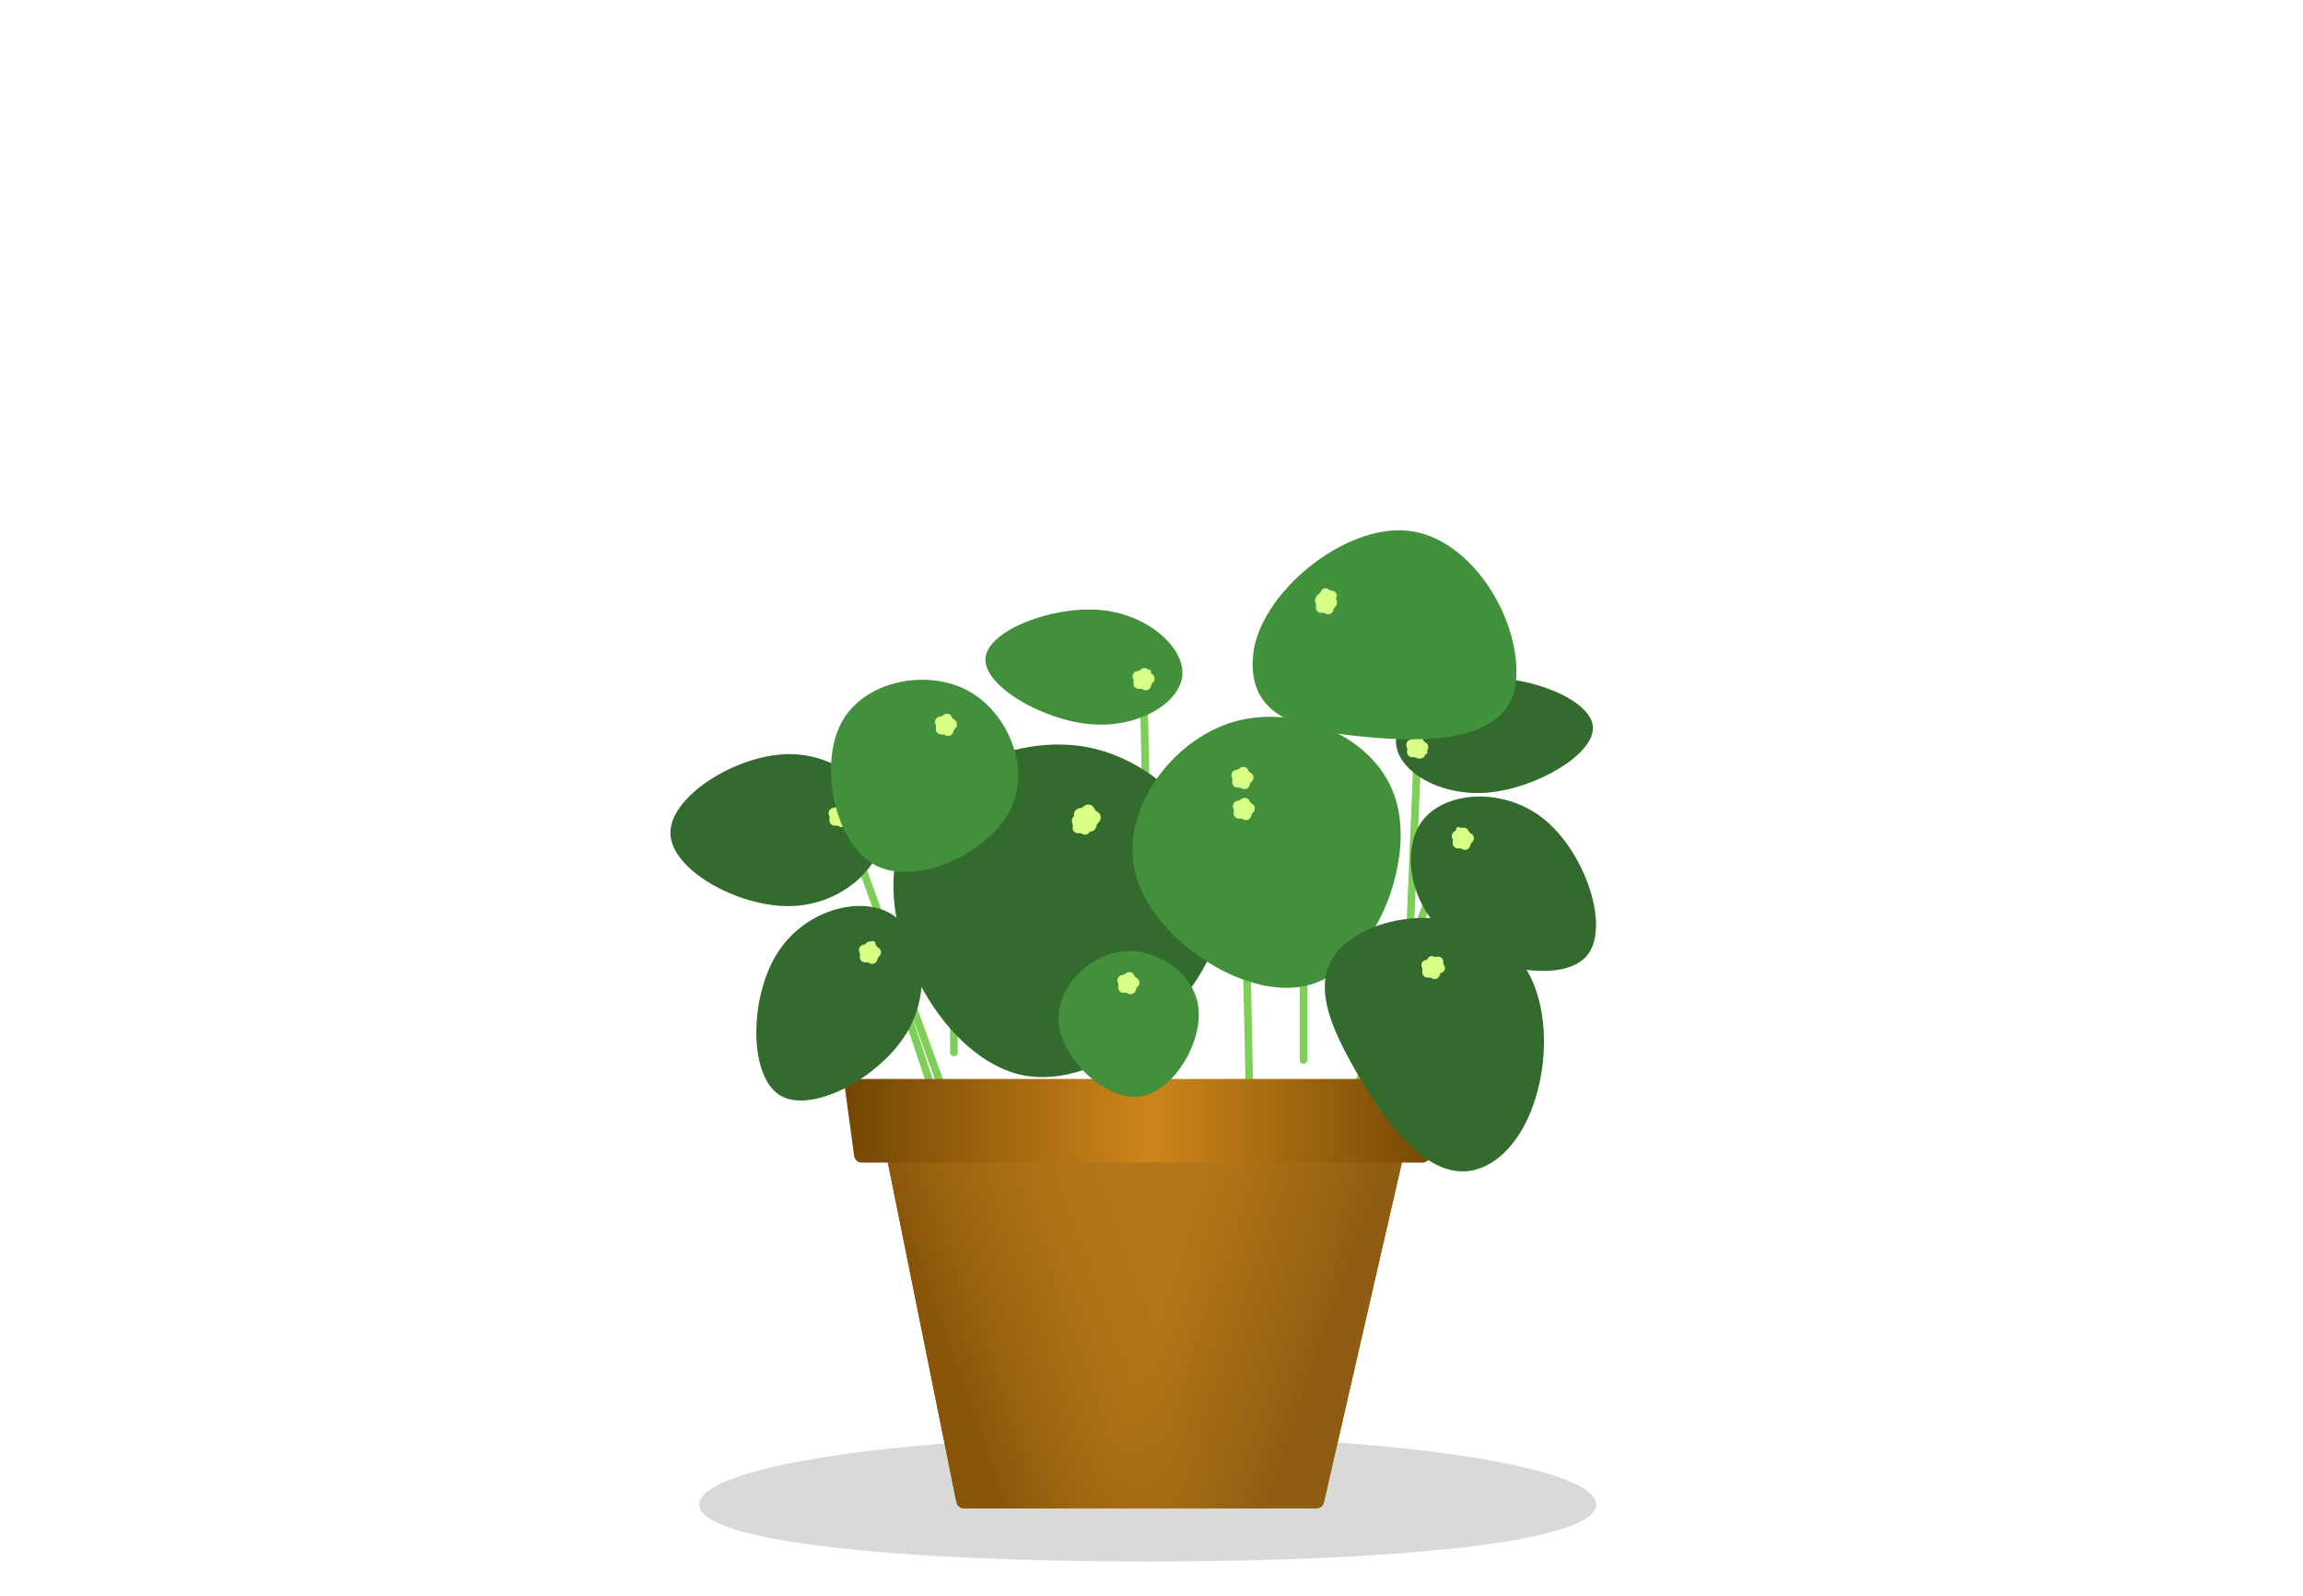 <svg width="303" height="210" viewBox="0 0 303 210" fill="none" xmlns="http://www.w3.org/2000/svg">
<line x1="111.641" y1="109.299" x2="127.299" y2="152.359" stroke="#7ECF57" stroke-linecap="round"/>
<line x1="150.51" y1="92.49" x2="151.489" y2="139.49" stroke="#7ECF57" stroke-linecap="round"/>
<line x1="163.51" y1="101.489" x2="164.489" y2="148.49" stroke="#7ECF57" stroke-linecap="round"/>
<line x1="191.289" y1="109.645" x2="175.645" y2="150.711" stroke="#7ECF57" stroke-linecap="round"/>
<line x1="125.5" y1="124.5" x2="125.5" y2="138.5" stroke="#7ECF57" stroke-linecap="round"/>
<line x1="171.5" y1="125.5" x2="171.5" y2="139.5" stroke="#7ECF57" stroke-linecap="round"/>
<line x1="116.632" y1="125.316" x2="122.316" y2="142.368" stroke="#7ECF57" stroke-linecap="round"/>
<line x1="186.479" y1="99.52" x2="185.52" y2="122.521" stroke="#7ECF57" stroke-linecap="round"/>
<g filter="url(#filter0_f_209_120369)">
<path d="M210 198C210 202.971 183.585 205.5 151 205.5C118.415 205.5 92 202.971 92 198C92 193.029 118.415 189 151 189C183.585 189 210 193.029 210 198Z" fill="#D9D9D9"/>
</g>
<path d="M115.242 145.198C115.117 144.579 115.59 144 116.222 144H185.245C185.887 144 186.363 144.597 186.219 145.224L174.178 197.724C174.074 198.178 173.67 198.5 173.203 198.5H126.818C126.342 198.5 125.932 198.164 125.838 197.698L115.242 145.198Z" fill="#B4771A"/>
<path d="M115.377 145.869C115.254 145.256 115.192 144.95 115.266 144.708C115.342 144.456 115.515 144.245 115.746 144.12C115.969 144 116.281 144 116.906 144H184.542C185.182 144 185.502 144 185.727 144.124C185.961 144.253 186.133 144.469 186.206 144.726C186.277 144.973 186.205 145.285 186.062 145.909L174.278 197.289C174.183 197.702 174.135 197.909 174.028 198.066C173.915 198.23 173.756 198.357 173.571 198.43C173.394 198.5 173.182 198.5 172.757 198.5H127.277C126.841 198.5 126.624 198.5 126.444 198.427C126.256 198.351 126.095 198.22 125.984 198.051C125.877 197.888 125.834 197.675 125.747 197.249L115.377 145.869Z" fill="url(#paint0_linear_209_120369)"/>
<path d="M115.377 145.869C115.254 145.256 115.192 144.95 115.266 144.708C115.342 144.456 115.515 144.245 115.746 144.12C115.969 144 116.281 144 116.906 144H184.542C185.182 144 185.502 144 185.727 144.124C185.961 144.253 186.133 144.469 186.206 144.726C186.277 144.973 186.205 145.285 186.062 145.909L174.278 197.289C174.183 197.702 174.135 197.909 174.028 198.066C173.915 198.23 173.756 198.357 173.571 198.43C173.394 198.5 173.182 198.5 172.757 198.5H127.277C126.841 198.5 126.624 198.5 126.444 198.427C126.256 198.351 126.095 198.22 125.984 198.051C125.877 197.888 125.834 197.675 125.747 197.249L115.377 145.869Z" fill="url(#paint1_linear_209_120369)"/>
<g filter="url(#filter1_d_209_120369)">
<path d="M111.155 139.135C111.073 138.535 111.54 138 112.146 138H188.802C189.426 138 189.897 138.565 189.786 139.179L188.149 148.179C188.063 148.654 187.649 149 187.165 149H113.373C112.873 149 112.45 148.631 112.382 148.135L111.155 139.135Z" fill="url(#paint2_linear_209_120369)"/>
</g>
<path d="M103.991 119.246C97.139 119.384 88.301 114.5 88.204 109.677C88.106 104.853 96.736 99.388 103.588 99.25C110.44 99.112 116.101 104.289 116.198 109.113C116.295 113.936 110.842 119.108 103.991 119.246Z" fill="#326B2D"/>
<path d="M111.81 107.055C112.092 107.081 112.213 107.426 112.009 107.622V107.622C111.951 107.678 111.915 107.754 111.908 107.834L111.905 107.881C111.884 108.142 111.648 108.332 111.39 108.296L111.16 108.264C111.082 108.254 111.002 108.262 110.928 108.29L110.639 108.397C110.426 108.476 110.206 108.297 110.241 108.072V108.072C110.256 107.974 110.221 107.875 110.148 107.808V107.808C109.981 107.654 110.041 107.376 110.257 107.305L110.549 107.209C110.624 107.184 110.692 107.141 110.746 107.084L110.906 106.916C111.086 106.726 111.388 106.727 111.567 106.918L111.599 106.952C111.655 107.011 111.73 107.048 111.81 107.055V107.055Z" fill="#D8FF86"/>
<path d="M160.507 121.769C158.363 132.323 144.843 143.588 134.56 141.499C124.276 139.41 115.733 123.664 117.877 113.11C120.021 102.556 133.035 96.291 143.319 98.379C153.602 100.468 162.65 111.215 160.507 121.769Z" fill="#326B2D"/>
<path d="M183.667 105.325C186.171 113.781 180.72 127.121 172.481 129.56C164.242 132 152.015 123.894 149.512 115.438C147.008 106.982 154.013 97.452 162.252 95.012C170.491 92.573 181.163 96.869 183.667 105.325Z" fill="#42903C"/>
<g filter="url(#filter2_f_209_120369)">
<path d="M110.084 106.122C110.439 105.778 111.029 105.898 111.222 106.353V106.353C111.285 106.502 111.397 106.625 111.54 106.701V106.701C111.977 106.932 112.046 107.53 111.672 107.854V107.854C111.55 107.96 111.468 108.105 111.44 108.265V108.265C111.355 108.752 110.807 109.002 110.384 108.747V108.747C110.245 108.663 110.082 108.63 109.921 108.653V108.653C109.432 108.722 109.025 108.279 109.137 107.797V107.797C109.173 107.639 109.154 107.474 109.083 107.328V107.328C108.866 106.884 109.162 106.36 109.655 106.318V106.318C109.816 106.304 109.968 106.235 110.084 106.122V106.122Z" fill="#D8FF86"/>
</g>
<path d="M132.855 106.697C129.939 112.354 120.598 116.667 115.238 113.903C109.878 111.14 107.718 100.898 110.634 95.242C113.55 89.585 121.791 88.03 127.152 90.794C132.512 93.557 135.771 101.041 132.855 106.697Z" fill="#42903C"/>
<path d="M157.669 132.58C158.238 137.253 154.319 143.775 149.891 144.314C145.463 144.854 139.883 139.488 139.314 134.816C138.745 130.143 143.139 125.764 147.567 125.225C151.994 124.686 157.1 127.908 157.669 132.58Z" fill="#42903C"/>
<path d="M143.421 95.302C137.082 94.741 129.336 90.224 129.657 86.599C129.978 82.975 138.412 79.715 144.751 80.276C151.09 80.837 155.877 85.267 155.556 88.892C155.235 92.516 149.76 95.863 143.421 95.302Z" fill="#42903C"/>
<path d="M195.808 104.302C202.147 103.741 209.892 99.224 209.571 95.599C209.251 91.975 200.817 88.715 194.478 89.276C188.139 89.837 183.352 94.267 183.673 97.892C183.993 101.516 189.469 104.863 195.808 104.302Z" fill="#326B2D"/>
<path d="M178.398 140.992C182.637 148.37 189.043 157.193 196.015 153.141C202.988 149.089 205.229 135.24 200.99 127.863C196.751 120.486 185.669 118.949 178.697 123.001C171.724 127.053 174.159 133.615 178.398 140.992Z" fill="#326B2D"/>
<g filter="url(#filter3_f_209_120369)">
<path d="M186.084 97.122C186.439 96.778 187.029 96.898 187.221 97.353V97.353C187.285 97.502 187.397 97.625 187.54 97.701V97.701C187.977 97.932 188.045 98.53 187.672 98.854V98.854C187.55 98.96 187.468 99.105 187.44 99.265V99.265C187.355 99.752 186.807 100.002 186.383 99.747V99.747C186.245 99.663 186.082 99.63 185.921 99.653V99.653C185.432 99.722 185.025 99.279 185.137 98.797V98.797C185.173 98.639 185.154 98.474 185.083 98.328V98.328C184.866 97.884 185.162 97.36 185.655 97.318V97.318C185.816 97.304 185.967 97.235 186.084 97.122V97.122Z" fill="#D8FF86"/>
</g>
<path d="M179.331 96.948C187.798 97.787 198.701 97.702 199.456 89.673C200.211 81.644 193.63 70.678 185.163 69.84C176.696 69.001 165.618 78.22 164.863 86.249C164.108 94.278 170.864 96.11 179.331 96.948Z" fill="#42913C"/>
<path d="M119.209 136.068C115.607 141.899 106.71 146.673 102.605 144.137C98.501 141.602 98.592 131.388 102.194 125.557C105.796 119.727 113.216 117.78 117.321 120.316C121.425 122.852 122.811 130.238 119.209 136.068Z" fill="#326B2D"/>
<path d="M190.488 123.29C195.728 127.707 205.67 129.469 208.779 125.78C211.889 122.092 208.618 112.415 203.378 107.998C198.138 103.581 190.481 104.045 187.371 107.734C184.262 111.423 185.248 118.873 190.488 123.29Z" fill="#326B2D"/>
<path d="M142.59 106.123C143.024 105.703 143.744 105.849 143.98 106.405V106.405C144.057 106.587 144.194 106.737 144.369 106.83V106.83C144.903 107.112 144.986 107.843 144.53 108.238V108.238C144.381 108.368 144.28 108.545 144.246 108.74V108.74C144.143 109.335 143.474 109.64 142.957 109.328V109.328C142.787 109.226 142.588 109.186 142.392 109.213V109.213C141.794 109.298 141.298 108.757 141.434 108.168V108.168C141.479 107.976 141.456 107.774 141.369 107.596V107.596C141.103 107.054 141.465 106.414 142.066 106.362V106.362C142.263 106.345 142.448 106.261 142.59 106.123V106.123Z" fill="#D8FF86"/>
<g filter="url(#filter4_d_209_120369)">
<path d="M163.272 101.199C163.627 100.855 164.217 100.975 164.41 101.43V101.43C164.473 101.579 164.585 101.702 164.728 101.778V101.778C165.165 102.009 165.234 102.607 164.86 102.931V102.931C164.738 103.037 164.656 103.182 164.628 103.342V103.342C164.543 103.829 163.995 104.079 163.572 103.823V103.823C163.433 103.74 163.27 103.707 163.11 103.73V103.73C162.62 103.799 162.213 103.356 162.325 102.874V102.874C162.362 102.716 162.343 102.551 162.271 102.405V102.405C162.054 101.961 162.35 101.437 162.843 101.395V101.395C163.004 101.381 163.156 101.312 163.272 101.199V101.199Z" fill="#D8FF86"/>
</g>
<g filter="url(#filter5_f_209_120369)">
<path d="M163.084 101.122C163.439 100.778 164.029 100.898 164.222 101.353V101.353C164.285 101.502 164.397 101.625 164.54 101.701V101.701C164.977 101.932 165.046 102.53 164.672 102.854V102.854C164.55 102.96 164.468 103.105 164.44 103.265V103.265C164.355 103.752 163.807 104.002 163.384 103.747V103.747C163.245 103.663 163.082 103.63 162.921 103.653V103.653C162.432 103.722 162.025 103.279 162.137 102.797V102.797C162.173 102.639 162.154 102.474 162.083 102.328V102.328C161.866 101.884 162.162 101.36 162.655 101.318V101.318C162.816 101.304 162.968 101.235 163.084 101.122V101.122Z" fill="#D8FF86"/>
</g>
<g filter="url(#filter6_f_209_120369)">
<path d="M150.084 88.122C150.439 87.778 151.029 87.898 151.222 88.353V88.353C151.285 88.502 151.397 88.625 151.54 88.701V88.701C151.977 88.932 152.046 89.53 151.672 89.854V89.854C151.55 89.96 151.468 90.105 151.44 90.265V90.265C151.355 90.752 150.807 91.002 150.384 90.747V90.747C150.245 90.663 150.082 90.63 149.921 90.653V90.653C149.432 90.722 149.025 90.279 149.137 89.797V89.797C149.173 89.639 149.154 89.474 149.083 89.328V89.328C148.866 88.884 149.162 88.36 149.655 88.318V88.318C149.816 88.304 149.968 88.235 150.084 88.122V88.122Z" fill="#D8FF86"/>
</g>
<g filter="url(#filter7_f_209_120369)">
<path d="M174.084 78.122C174.439 77.778 175.029 77.898 175.222 78.353V78.353C175.285 78.502 175.397 78.625 175.54 78.701V78.701C175.977 78.932 176.046 79.53 175.672 79.854V79.854C175.55 79.96 175.468 80.105 175.44 80.265V80.265C175.355 80.752 174.807 81.002 174.384 80.747V80.747C174.245 80.663 174.082 80.63 173.921 80.653V80.653C173.432 80.722 173.025 80.279 173.137 79.797V79.797C173.173 79.639 173.154 79.474 173.083 79.328V79.328C172.866 78.884 173.162 78.36 173.655 78.318V78.318C173.816 78.304 173.968 78.235 174.084 78.122V78.122Z" fill="#D8FF86"/>
</g>
<g filter="url(#filter8_f_209_120369)">
<path d="M192.084 109.122C192.439 108.778 193.029 108.898 193.221 109.353V109.353C193.285 109.502 193.397 109.625 193.54 109.701V109.701C193.977 109.932 194.045 110.53 193.672 110.854V110.854C193.55 110.96 193.468 111.105 193.44 111.265V111.265C193.355 111.752 192.807 112.002 192.383 111.747V111.747C192.245 111.663 192.082 111.63 191.921 111.653V111.653C191.432 111.722 191.025 111.279 191.137 110.797V110.797C191.173 110.639 191.154 110.474 191.083 110.328V110.328C190.866 109.884 191.162 109.36 191.655 109.318V109.318C191.816 109.304 191.967 109.235 192.084 109.122V109.122Z" fill="#D8FF86"/>
</g>
<g filter="url(#filter9_f_209_120369)">
<path d="M188.084 126.122C188.439 125.778 189.029 125.898 189.221 126.353V126.353C189.285 126.502 189.397 126.625 189.54 126.701V126.701C189.977 126.932 190.045 127.53 189.672 127.854V127.854C189.55 127.96 189.468 128.105 189.44 128.265V128.265C189.355 128.752 188.807 129.002 188.383 128.747V128.747C188.245 128.663 188.082 128.63 187.921 128.653V128.653C187.432 128.722 187.025 128.279 187.137 127.797V127.797C187.173 127.639 187.154 127.474 187.083 127.328V127.328C186.866 126.884 187.162 126.36 187.655 126.318V126.318C187.816 126.304 187.967 126.235 188.084 126.122V126.122Z" fill="#D8FF86"/>
</g>
<g filter="url(#filter10_f_209_120369)">
<path d="M148.084 128.122C148.439 127.778 149.029 127.898 149.222 128.353V128.353C149.285 128.502 149.397 128.625 149.54 128.701V128.701C149.977 128.932 150.046 129.53 149.672 129.854V129.854C149.55 129.96 149.468 130.105 149.44 130.265V130.265C149.355 130.752 148.807 131.002 148.384 130.747V130.747C148.245 130.663 148.082 130.63 147.921 130.653V130.653C147.432 130.722 147.025 130.279 147.137 129.797V129.797C147.173 129.639 147.154 129.474 147.083 129.328V129.328C146.866 128.884 147.162 128.36 147.655 128.318V128.318C147.816 128.304 147.968 128.235 148.084 128.122V128.122Z" fill="#D8FF86"/>
</g>
<g filter="url(#filter11_f_209_120369)">
<path d="M142.084 107.122C142.439 106.778 143.029 106.898 143.222 107.353V107.353C143.285 107.502 143.397 107.625 143.54 107.701V107.701C143.977 107.932 144.046 108.53 143.672 108.854V108.854C143.55 108.96 143.468 109.105 143.44 109.265V109.265C143.355 109.752 142.807 110.002 142.384 109.747V109.747C142.245 109.663 142.082 109.63 141.921 109.653V109.653C141.432 109.722 141.025 109.279 141.137 108.797V108.797C141.173 108.639 141.154 108.474 141.083 108.328V108.328C140.866 107.884 141.162 107.36 141.655 107.318V107.318C141.816 107.304 141.968 107.235 142.084 107.122V107.122Z" fill="#D8FF86"/>
</g>
<g filter="url(#filter12_f_209_120369)">
<path d="M124.084 94.122C124.439 93.778 125.029 93.898 125.222 94.353V94.353C125.285 94.502 125.397 94.625 125.54 94.701V94.701C125.977 94.932 126.046 95.53 125.672 95.854V95.854C125.55 95.96 125.468 96.105 125.44 96.265V96.265C125.355 96.752 124.807 97.002 124.384 96.747V96.747C124.245 96.663 124.082 96.63 123.921 96.653V96.653C123.432 96.722 123.025 96.279 123.137 95.797V95.797C123.173 95.639 123.154 95.474 123.083 95.328V95.328C122.866 94.884 123.162 94.36 123.655 94.318V94.318C123.816 94.304 123.968 94.235 124.084 94.122V94.122Z" fill="#D8FF86"/>
</g>
<g filter="url(#filter13_f_209_120369)">
<path d="M114.084 124.122C114.439 123.778 115.029 123.898 115.222 124.353V124.353C115.285 124.502 115.397 124.625 115.54 124.701V124.701C115.977 124.932 116.046 125.53 115.672 125.854V125.854C115.55 125.96 115.468 126.105 115.44 126.265V126.265C115.355 126.752 114.807 127.002 114.384 126.747V126.747C114.245 126.663 114.082 126.63 113.921 126.653V126.653C113.432 126.722 113.025 126.279 113.137 125.797V125.797C113.173 125.639 113.154 125.474 113.083 125.328V125.328C112.866 124.884 113.162 124.36 113.655 124.318V124.318C113.816 124.304 113.968 124.235 114.084 124.122V124.122Z" fill="#D8FF86"/>
</g>
<path d="M124.529 94.64C124.848 94.468 125.24 94.67 125.285 95.03V95.03C125.3 95.147 125.355 95.256 125.44 95.338V95.338C125.702 95.588 125.631 96.024 125.303 96.178V96.178C125.196 96.228 125.109 96.314 125.058 96.421V96.421C124.901 96.747 124.465 96.814 124.217 96.55V96.55C124.136 96.463 124.027 96.408 123.91 96.392V96.392C123.551 96.343 123.352 95.949 123.527 95.632V95.632C123.584 95.528 123.604 95.408 123.583 95.291V95.291C123.518 94.934 123.831 94.624 124.187 94.692V94.692C124.304 94.715 124.424 94.696 124.529 94.64V94.64Z" fill="#D8FF86"/>
<path d="M147.562 128.669C147.686 128.431 148.009 128.391 148.186 128.592V128.592C148.244 128.658 148.323 128.702 148.41 128.717V128.717C148.674 128.761 148.812 129.057 148.675 129.287V129.287C148.631 129.363 148.613 129.451 148.626 129.538V129.538C148.666 129.803 148.427 130.025 148.166 129.967V129.967C148.08 129.947 147.99 129.958 147.912 129.997V129.997C147.672 130.117 147.387 129.959 147.362 129.692V129.692C147.354 129.605 147.316 129.523 147.254 129.46V129.46C147.066 129.269 147.129 128.949 147.375 128.843V128.843C147.455 128.808 147.521 128.746 147.562 128.669V128.669Z" fill="#D8FF86"/>
<path d="M189.889 126.62C189.928 126.163 189.507 125.802 189.073 125.921V125.921C188.933 125.96 188.783 125.948 188.649 125.888L188.638 125.882C188.231 125.698 187.772 125.992 187.758 126.446V126.446C187.753 126.595 187.698 126.739 187.601 126.85V126.85C187.307 127.189 187.436 127.725 187.851 127.887L187.871 127.894C188.008 127.947 188.123 128.046 188.199 128.175L188.209 128.193C188.437 128.583 188.977 128.619 189.251 128.264V128.264C189.342 128.147 189.47 128.066 189.613 128.036V128.036C190.048 127.942 190.251 127.429 190.003 127.052L189.995 127.041C189.914 126.917 189.876 126.768 189.889 126.62V126.62Z" fill="#D8FF86"/>
<path d="M174.828 77.58C174.478 77.282 173.94 77.415 173.785 77.837V77.837C173.734 77.974 173.638 78.089 173.511 78.163L173.5 78.169C173.114 78.393 173.086 78.937 173.447 79.212V79.212C173.566 79.303 173.65 79.432 173.685 79.575V79.575C173.789 80.011 174.301 80.218 174.674 79.974L174.691 79.962C174.814 79.882 174.962 79.845 175.11 79.859L175.132 79.861C175.581 79.902 175.924 79.484 175.795 79.054V79.054C175.753 78.912 175.761 78.761 175.819 78.626V78.626C175.996 78.219 175.697 77.755 175.245 77.738L175.232 77.737C175.084 77.732 174.941 77.676 174.828 77.58V77.58Z" fill="#D8FF86"/>
<path d="M114.654 123.894C114.89 123.737 115.201 123.929 115.166 124.21V124.21C115.155 124.29 115.175 124.371 115.221 124.438L115.248 124.477C115.395 124.692 115.331 124.988 115.108 125.123L114.91 125.243C114.842 125.284 114.785 125.341 114.745 125.409L114.588 125.673C114.472 125.869 114.189 125.868 114.074 125.672V125.672C114.024 125.586 113.935 125.53 113.836 125.524V125.524C113.609 125.51 113.481 125.257 113.604 125.065L113.77 124.806C113.813 124.74 113.839 124.664 113.845 124.585L113.863 124.354C113.884 124.094 114.12 123.904 114.379 123.94L114.426 123.947C114.506 123.958 114.587 123.939 114.654 123.894V123.894Z" fill="#D8FF86"/>
<path d="M151.028 88.134C151.3 88.055 151.538 88.332 151.42 88.589V88.589C151.386 88.663 151.381 88.746 151.404 88.823L151.418 88.868C151.494 89.118 151.344 89.381 151.09 89.442L150.865 89.497C150.788 89.515 150.717 89.553 150.658 89.605L150.428 89.811C150.259 89.962 149.989 89.876 149.939 89.654V89.654C149.917 89.557 149.849 89.477 149.756 89.441V89.441C149.544 89.359 149.498 89.079 149.673 88.934L149.91 88.737C149.971 88.687 150.018 88.622 150.048 88.549L150.135 88.334C150.233 88.092 150.515 87.983 150.751 88.095L150.794 88.115C150.867 88.15 150.95 88.156 151.028 88.134V88.134Z" fill="#D8FF86"/>
<path d="M186.347 97.959C186.075 97.88 185.837 98.157 185.955 98.415V98.415C185.989 98.488 185.994 98.571 185.971 98.649L185.957 98.694C185.881 98.944 186.031 99.206 186.285 99.268L186.51 99.322C186.587 99.341 186.658 99.378 186.717 99.431L186.947 99.636C187.116 99.788 187.386 99.701 187.436 99.479V99.479C187.458 99.382 187.526 99.303 187.619 99.267V99.267C187.831 99.185 187.877 98.905 187.702 98.76L187.465 98.563C187.404 98.512 187.357 98.448 187.327 98.374L187.24 98.16C187.142 97.918 186.86 97.808 186.624 97.92L186.581 97.94C186.508 97.975 186.425 97.982 186.347 97.959V97.959Z" fill="#D8FF86"/>
<path d="M192.077 108.894C191.841 108.737 191.53 108.929 191.565 109.21V109.21C191.575 109.29 191.556 109.371 191.51 109.438L191.483 109.477C191.335 109.692 191.399 109.988 191.623 110.123L191.821 110.243C191.889 110.284 191.945 110.341 191.986 110.409L192.143 110.673C192.259 110.869 192.542 110.868 192.656 110.672V110.672C192.706 110.586 192.796 110.53 192.895 110.524V110.524C193.122 110.51 193.25 110.257 193.127 110.065L192.96 109.806C192.918 109.74 192.892 109.664 192.886 109.585L192.867 109.354C192.846 109.094 192.611 108.904 192.352 108.94L192.305 108.947C192.225 108.958 192.144 108.939 192.077 108.894V108.894Z" fill="#D8FF86"/>
<defs>
<filter id="filter0_f_209_120369" x="88" y="185" width="126" height="24.5" filterUnits="userSpaceOnUse" color-interpolation-filters="sRGB">
<feFlood flood-opacity="0" result="BackgroundImageFix"/>
<feBlend mode="normal" in="SourceGraphic" in2="BackgroundImageFix" result="shape"/>
<feGaussianBlur stdDeviation="2" result="effect1_foregroundBlur_209_120369"/>
</filter>
<filter id="filter1_d_209_120369" x="107.145" y="138" width="86.657" height="19" filterUnits="userSpaceOnUse" color-interpolation-filters="sRGB">
<feFlood flood-opacity="0" result="BackgroundImageFix"/>
<feColorMatrix in="SourceAlpha" type="matrix" values="0 0 0 0 0 0 0 0 0 0 0 0 0 0 0 0 0 0 127 0" result="hardAlpha"/>
<feOffset dy="4"/>
<feGaussianBlur stdDeviation="2"/>
<feComposite in2="hardAlpha" operator="out"/>
<feColorMatrix type="matrix" values="0 0 0 0 0 0 0 0 0 0 0 0 0 0 0 0 0 0 0.25 0"/>
<feBlend mode="normal" in2="BackgroundImageFix" result="effect1_dropShadow_209_120369"/>
<feBlend mode="normal" in="SourceGraphic" in2="effect1_dropShadow_209_120369" result="shape"/>
</filter>
<filter id="filter2_f_209_120369" x="107.011" y="103.924" width="6.904" height="6.924" filterUnits="userSpaceOnUse" color-interpolation-filters="sRGB">
<feFlood flood-opacity="0" result="BackgroundImageFix"/>
<feBlend mode="normal" in="SourceGraphic" in2="BackgroundImageFix" result="shape"/>
<feGaussianBlur stdDeviation="1" result="effect1_foregroundBlur_209_120369"/>
</filter>
<filter id="filter3_f_209_120369" x="183.011" y="94.924" width="6.904" height="6.924" filterUnits="userSpaceOnUse" color-interpolation-filters="sRGB">
<feFlood flood-opacity="0" result="BackgroundImageFix"/>
<feBlend mode="normal" in="SourceGraphic" in2="BackgroundImageFix" result="shape"/>
<feGaussianBlur stdDeviation="1" result="effect1_foregroundBlur_209_120369"/>
</filter>
<filter id="filter4_d_209_120369" x="158.199" y="101" width="10.904" height="10.924" filterUnits="userSpaceOnUse" color-interpolation-filters="sRGB">
<feFlood flood-opacity="0" result="BackgroundImageFix"/>
<feColorMatrix in="SourceAlpha" type="matrix" values="0 0 0 0 0 0 0 0 0 0 0 0 0 0 0 0 0 0 127 0" result="hardAlpha"/>
<feOffset dy="4"/>
<feGaussianBlur stdDeviation="2"/>
<feComposite in2="hardAlpha" operator="out"/>
<feColorMatrix type="matrix" values="0 0 0 0 0 0 0 0 0 0 0 0 0 0 0 0 0 0 0.25 0"/>
<feBlend mode="normal" in2="BackgroundImageFix" result="effect1_dropShadow_209_120369"/>
<feBlend mode="normal" in="SourceGraphic" in2="effect1_dropShadow_209_120369" result="shape"/>
</filter>
<filter id="filter5_f_209_120369" x="160.011" y="98.924" width="6.904" height="6.924" filterUnits="userSpaceOnUse" color-interpolation-filters="sRGB">
<feFlood flood-opacity="0" result="BackgroundImageFix"/>
<feBlend mode="normal" in="SourceGraphic" in2="BackgroundImageFix" result="shape"/>
<feGaussianBlur stdDeviation="1" result="effect1_foregroundBlur_209_120369"/>
</filter>
<filter id="filter6_f_209_120369" x="147.011" y="85.924" width="6.904" height="6.924" filterUnits="userSpaceOnUse" color-interpolation-filters="sRGB">
<feFlood flood-opacity="0" result="BackgroundImageFix"/>
<feBlend mode="normal" in="SourceGraphic" in2="BackgroundImageFix" result="shape"/>
<feGaussianBlur stdDeviation="1" result="effect1_foregroundBlur_209_120369"/>
</filter>
<filter id="filter7_f_209_120369" x="171.011" y="75.924" width="6.904" height="6.924" filterUnits="userSpaceOnUse" color-interpolation-filters="sRGB">
<feFlood flood-opacity="0" result="BackgroundImageFix"/>
<feBlend mode="normal" in="SourceGraphic" in2="BackgroundImageFix" result="shape"/>
<feGaussianBlur stdDeviation="1" result="effect1_foregroundBlur_209_120369"/>
</filter>
<filter id="filter8_f_209_120369" x="189.011" y="106.924" width="6.904" height="6.924" filterUnits="userSpaceOnUse" color-interpolation-filters="sRGB">
<feFlood flood-opacity="0" result="BackgroundImageFix"/>
<feBlend mode="normal" in="SourceGraphic" in2="BackgroundImageFix" result="shape"/>
<feGaussianBlur stdDeviation="1" result="effect1_foregroundBlur_209_120369"/>
</filter>
<filter id="filter9_f_209_120369" x="185.011" y="123.924" width="6.904" height="6.924" filterUnits="userSpaceOnUse" color-interpolation-filters="sRGB">
<feFlood flood-opacity="0" result="BackgroundImageFix"/>
<feBlend mode="normal" in="SourceGraphic" in2="BackgroundImageFix" result="shape"/>
<feGaussianBlur stdDeviation="1" result="effect1_foregroundBlur_209_120369"/>
</filter>
<filter id="filter10_f_209_120369" x="145.011" y="125.924" width="6.904" height="6.924" filterUnits="userSpaceOnUse" color-interpolation-filters="sRGB">
<feFlood flood-opacity="0" result="BackgroundImageFix"/>
<feBlend mode="normal" in="SourceGraphic" in2="BackgroundImageFix" result="shape"/>
<feGaussianBlur stdDeviation="1" result="effect1_foregroundBlur_209_120369"/>
</filter>
<filter id="filter11_f_209_120369" x="139.011" y="104.924" width="6.904" height="6.924" filterUnits="userSpaceOnUse" color-interpolation-filters="sRGB">
<feFlood flood-opacity="0" result="BackgroundImageFix"/>
<feBlend mode="normal" in="SourceGraphic" in2="BackgroundImageFix" result="shape"/>
<feGaussianBlur stdDeviation="1" result="effect1_foregroundBlur_209_120369"/>
</filter>
<filter id="filter12_f_209_120369" x="121.011" y="91.924" width="6.904" height="6.924" filterUnits="userSpaceOnUse" color-interpolation-filters="sRGB">
<feFlood flood-opacity="0" result="BackgroundImageFix"/>
<feBlend mode="normal" in="SourceGraphic" in2="BackgroundImageFix" result="shape"/>
<feGaussianBlur stdDeviation="1" result="effect1_foregroundBlur_209_120369"/>
</filter>
<filter id="filter13_f_209_120369" x="111.011" y="121.924" width="6.904" height="6.924" filterUnits="userSpaceOnUse" color-interpolation-filters="sRGB">
<feFlood flood-opacity="0" result="BackgroundImageFix"/>
<feBlend mode="normal" in="SourceGraphic" in2="BackgroundImageFix" result="shape"/>
<feGaussianBlur stdDeviation="1" result="effect1_foregroundBlur_209_120369"/>
</filter>
<linearGradient id="paint0_linear_209_120369" x1="151" y1="176" x2="173" y2="183.5" gradientUnits="userSpaceOnUse">
<stop stop-color="#A8690A" stop-opacity="0.81"/>
<stop offset="0.94" stop-color="#6D4303"/>
</linearGradient>
<linearGradient id="paint1_linear_209_120369" x1="153.5" y1="176" x2="127" y2="185.5" gradientUnits="userSpaceOnUse">
<stop stop-color="#C28427" stop-opacity="0.4"/>
<stop offset="1" stop-color="#885508"/>
</linearGradient>
<linearGradient id="paint2_linear_209_120369" x1="111" y1="138" x2="190" y2="138" gradientUnits="userSpaceOnUse">
<stop offset="0.009" stop-color="#744704"/>
<stop offset="0.511" stop-color="#CD851A"/>
<stop offset="1" stop-color="#724603"/>
</linearGradient>
</defs>
</svg>

